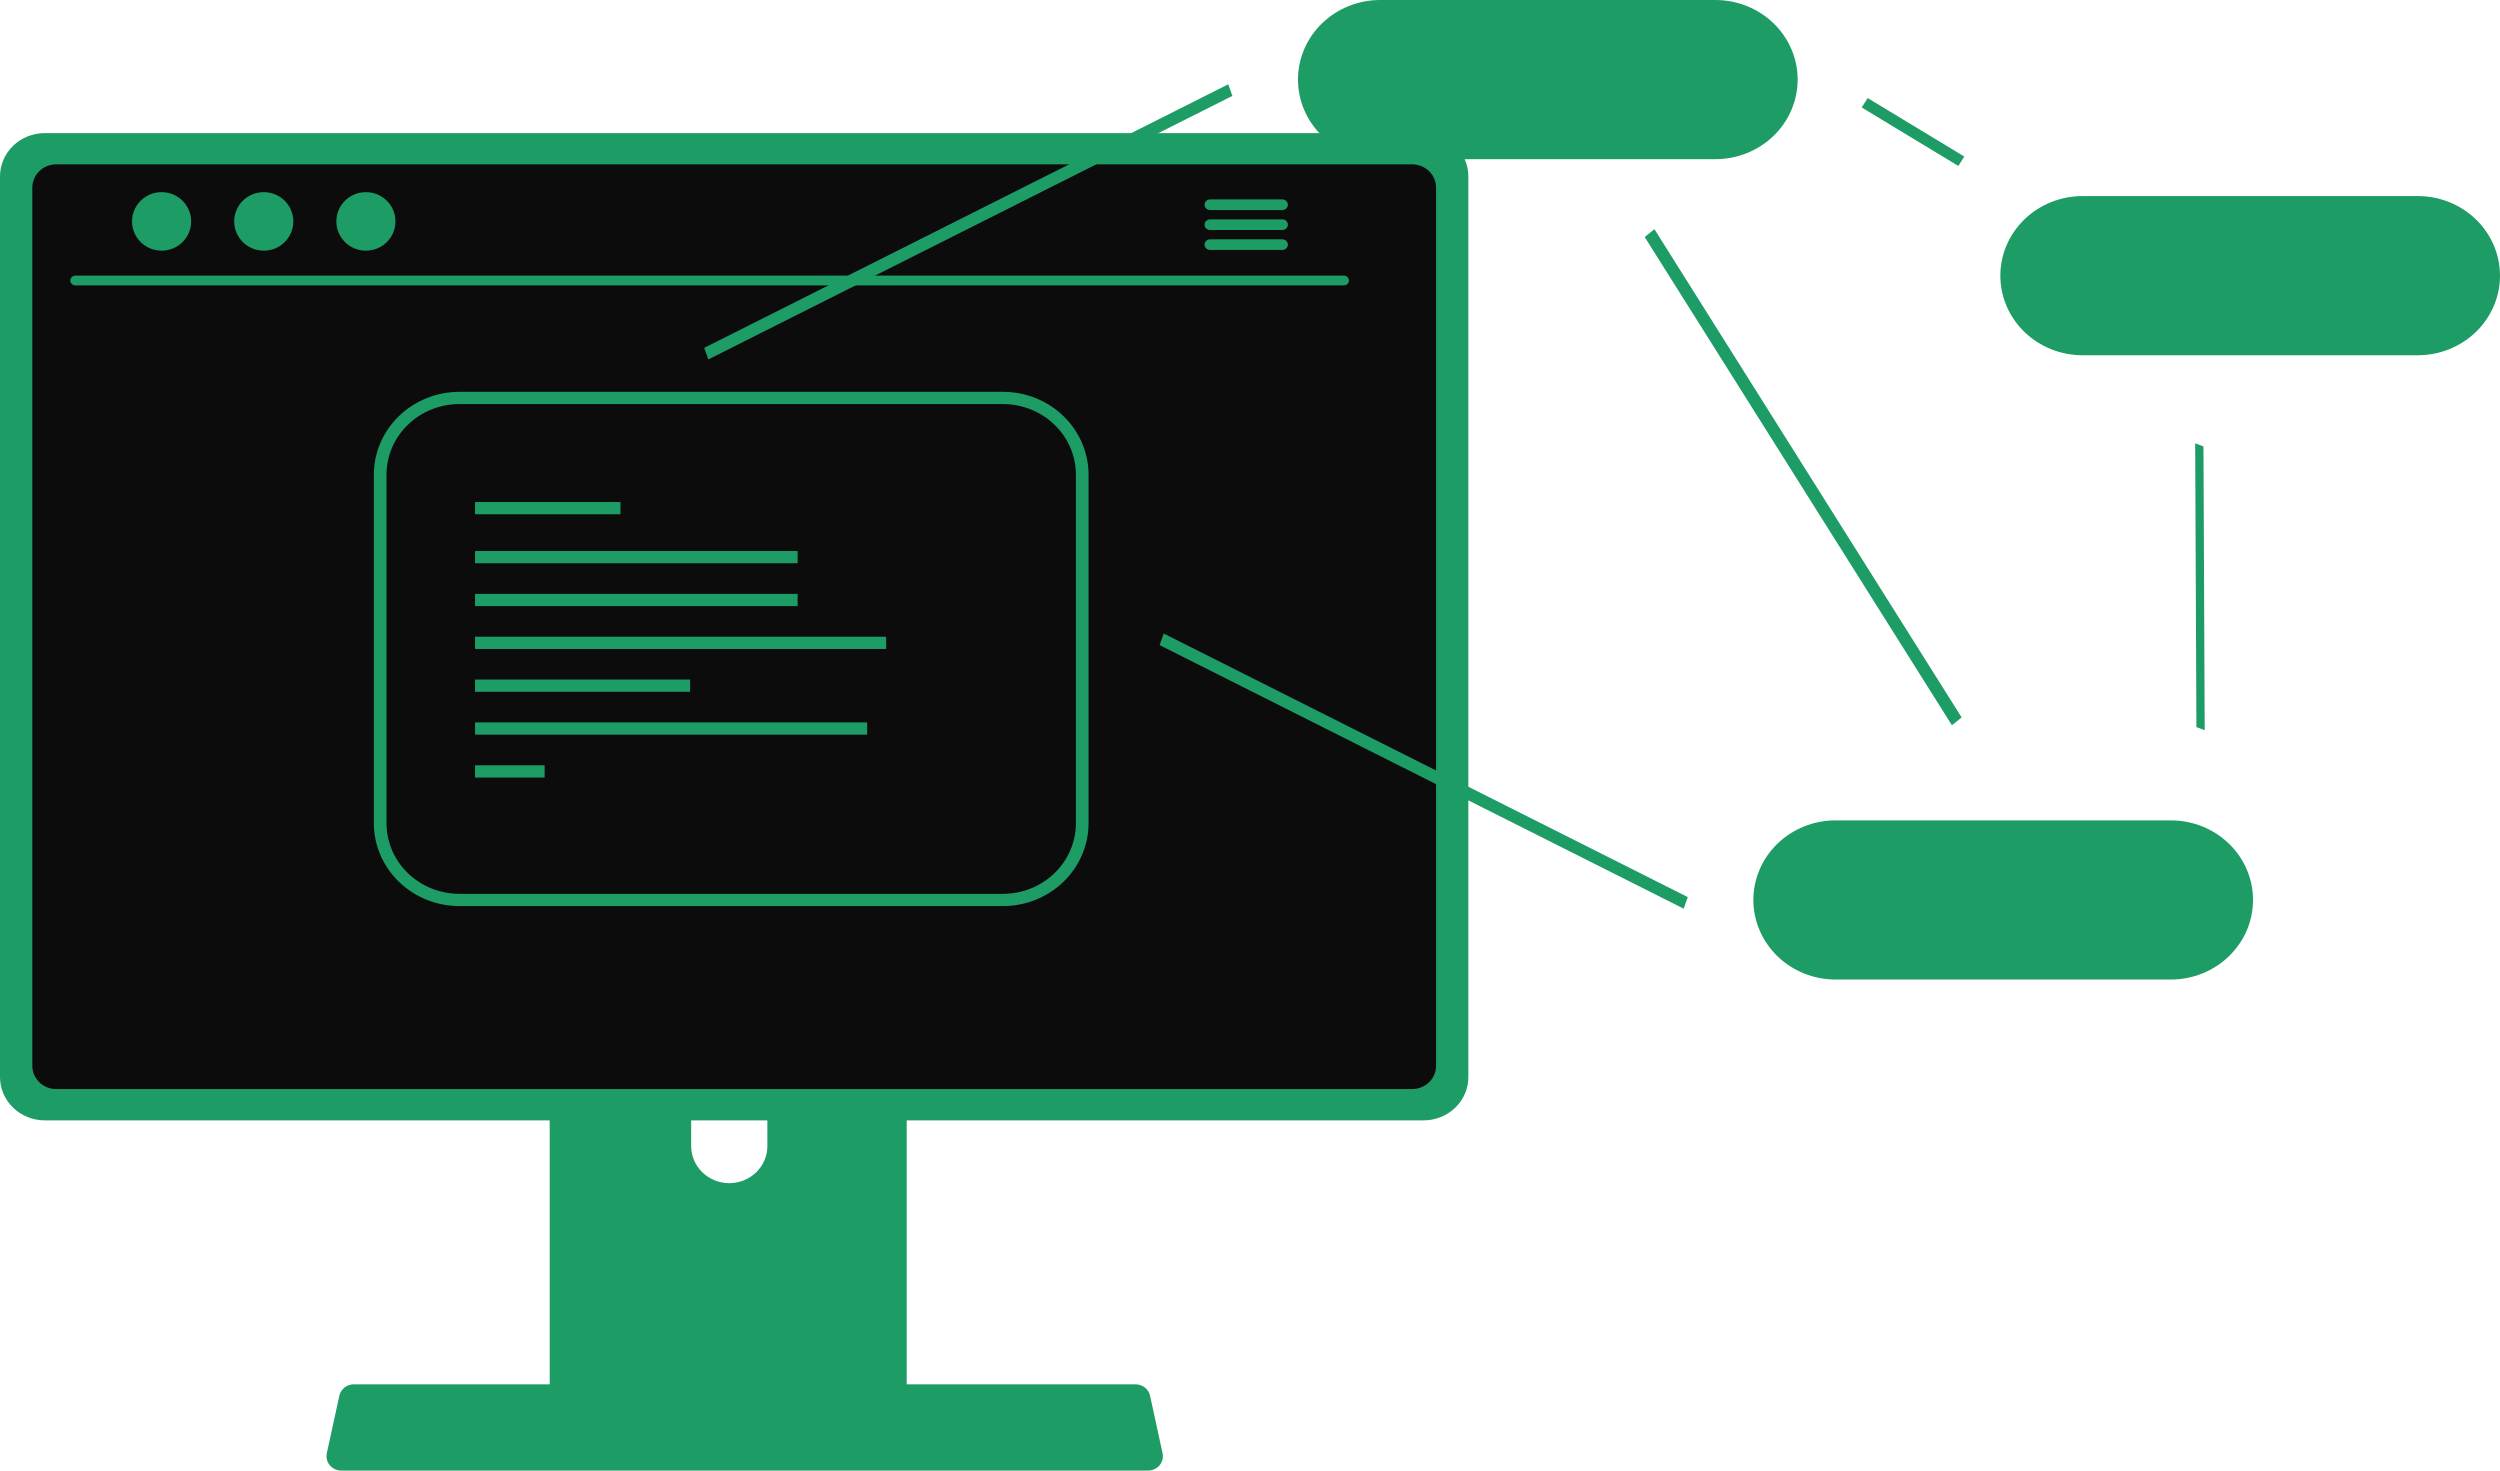 <svg width="170" height="100" viewBox="0 0 170 100" fill="none" xmlns="http://www.w3.org/2000/svg">
<path d="M60.485 61.398H38.548C38.238 61.399 37.94 61.519 37.721 61.731C37.502 61.944 37.379 62.232 37.379 62.533V96.076H61.657V62.533C61.657 62.384 61.626 62.236 61.568 62.099C61.509 61.961 61.422 61.836 61.313 61.73C61.205 61.625 61.075 61.542 60.933 61.485C60.791 61.428 60.639 61.398 60.485 61.398V61.398ZM49.59 80.457C48.904 80.454 48.247 80.189 47.762 79.72C47.277 79.25 47.003 78.614 47 77.95V74.081C47 73.416 47.273 72.778 47.759 72.308C48.244 71.838 48.903 71.574 49.59 71.574C50.277 71.574 50.936 71.838 51.422 72.308C51.908 72.778 52.181 73.416 52.181 74.081V77.95C52.177 78.614 51.904 79.25 51.418 79.72C50.933 80.189 50.276 80.454 49.59 80.457V80.457Z" fill="#1e9c65"/>
<path d="M37.304 95.005V98.241C37.305 98.409 37.373 98.57 37.496 98.688C37.618 98.807 37.785 98.874 37.958 98.874H61.078C61.251 98.873 61.417 98.806 61.539 98.688C61.662 98.569 61.731 98.409 61.732 98.241V95.005H37.304Z" fill="#1e9c65"/>
<path d="M96.81 9.051H3.039C2.234 9.052 1.461 9.362 0.892 9.914C0.322 10.465 0.001 11.213 0 11.993V73.243C0.001 74.023 0.321 74.771 0.891 75.322C1.461 75.874 2.233 76.184 3.039 76.185H96.81C97.616 76.184 98.388 75.874 98.958 75.322C99.528 74.771 99.849 74.023 99.849 73.243V11.993C99.848 11.213 99.527 10.465 98.958 9.914C98.388 9.362 97.616 9.052 96.81 9.051V9.051Z" fill="#1e9c65"/>
<path d="M96.028 11.175H3.823C3.391 11.176 2.978 11.342 2.673 11.638C2.368 11.933 2.197 12.334 2.197 12.751V72.483C2.198 72.9 2.369 73.3 2.674 73.595C2.979 73.89 3.392 74.056 3.823 74.057H96.028C96.458 74.056 96.871 73.89 97.176 73.595C97.481 73.3 97.652 72.9 97.653 72.483V12.751C97.653 12.334 97.482 11.933 97.177 11.638C96.872 11.342 96.459 11.176 96.028 11.175V11.175Z" fill="#0D0C0C"/>
<path d="M78.068 100H23.211C23.061 100 22.912 99.967 22.777 99.905C22.641 99.842 22.522 99.751 22.427 99.638C22.332 99.525 22.265 99.394 22.23 99.252C22.195 99.111 22.192 98.964 22.223 98.822L23.075 94.908C23.123 94.689 23.247 94.493 23.427 94.352C23.607 94.211 23.831 94.134 24.062 94.133H77.217C77.448 94.134 77.672 94.211 77.852 94.352C78.031 94.493 78.156 94.689 78.204 94.908L79.055 98.822C79.086 98.964 79.084 99.111 79.049 99.252C79.013 99.394 78.946 99.525 78.851 99.638C78.757 99.751 78.637 99.842 78.502 99.905C78.366 99.967 78.218 100 78.068 100V100Z" fill="#1e9c65"/>
<path d="M25.93 94.838H24.661C24.545 94.838 24.451 94.929 24.451 95.041V95.616C24.451 95.728 24.545 95.819 24.661 95.819H25.93C26.047 95.819 26.14 95.728 26.14 95.616V95.041C26.14 94.929 26.047 94.838 25.93 94.838Z" fill="#1e9c65"/>
<path d="M29.31 94.838H28.04C27.924 94.838 27.83 94.929 27.83 95.041V95.616C27.83 95.728 27.924 95.819 28.04 95.819H29.31C29.426 95.819 29.52 95.728 29.52 95.616V95.041C29.52 94.929 29.426 94.838 29.31 94.838Z" fill="#1e9c65"/>
<path d="M32.689 94.838H31.419C31.303 94.838 31.209 94.929 31.209 95.041V95.616C31.209 95.728 31.303 95.819 31.419 95.819H32.689C32.805 95.819 32.899 95.728 32.899 95.616V95.041C32.899 94.929 32.805 94.838 32.689 94.838Z" fill="#1e9c65"/>
<path d="M36.068 94.838H34.798C34.682 94.838 34.588 94.929 34.588 95.041V95.616C34.588 95.728 34.682 95.819 34.798 95.819H36.068C36.184 95.819 36.278 95.728 36.278 95.616V95.041C36.278 94.929 36.184 94.838 36.068 94.838Z" fill="#1e9c65"/>
<path d="M39.447 94.838H38.177C38.061 94.838 37.967 94.929 37.967 95.041V95.616C37.967 95.728 38.061 95.819 38.177 95.819H39.447C39.563 95.819 39.657 95.728 39.657 95.616V95.041C39.657 94.929 39.563 94.838 39.447 94.838Z" fill="#1e9c65"/>
<path d="M42.826 94.838H41.556C41.44 94.838 41.346 94.929 41.346 95.041V95.616C41.346 95.728 41.44 95.819 41.556 95.819H42.826C42.942 95.819 43.036 95.728 43.036 95.616V95.041C43.036 94.929 42.942 94.838 42.826 94.838Z" fill="#1e9c65"/>
<path d="M46.205 94.838H44.936C44.82 94.838 44.726 94.929 44.726 95.041V95.616C44.726 95.728 44.82 95.819 44.936 95.819H46.205C46.321 95.819 46.415 95.728 46.415 95.616V95.041C46.415 94.929 46.321 94.838 46.205 94.838Z" fill="#1e9c65"/>
<path d="M49.584 94.838H48.315C48.199 94.838 48.105 94.929 48.105 95.041V95.616C48.105 95.728 48.199 95.819 48.315 95.819H49.584C49.7 95.819 49.794 95.728 49.794 95.616V95.041C49.794 94.929 49.7 94.838 49.584 94.838Z" fill="#1e9c65"/>
<path d="M52.963 94.838H51.694C51.578 94.838 51.484 94.929 51.484 95.041V95.616C51.484 95.728 51.578 95.819 51.694 95.819H52.963C53.079 95.819 53.173 95.728 53.173 95.616V95.041C53.173 94.929 53.079 94.838 52.963 94.838Z" fill="#1e9c65"/>
<path d="M56.342 94.838H55.073C54.957 94.838 54.863 94.929 54.863 95.041V95.616C54.863 95.728 54.957 95.819 55.073 95.819H56.342C56.458 95.819 56.552 95.728 56.552 95.616V95.041C56.552 94.929 56.458 94.838 56.342 94.838Z" fill="#1e9c65"/>
<path d="M59.721 94.838H58.452C58.336 94.838 58.242 94.929 58.242 95.041V95.616C58.242 95.728 58.336 95.819 58.452 95.819H59.721C59.837 95.819 59.931 95.728 59.931 95.616V95.041C59.931 94.929 59.837 94.838 59.721 94.838Z" fill="#1e9c65"/>
<path d="M63.101 94.838H61.831C61.715 94.838 61.621 94.929 61.621 95.041V95.616C61.621 95.728 61.715 95.819 61.831 95.819H63.101C63.217 95.819 63.311 95.728 63.311 95.616V95.041C63.311 94.929 63.217 94.838 63.101 94.838Z" fill="#1e9c65"/>
<path d="M66.48 94.838H65.21C65.094 94.838 65 94.929 65 95.041V95.616C65 95.728 65.094 95.819 65.21 95.819H66.48C66.596 95.819 66.69 95.728 66.69 95.616V95.041C66.69 94.929 66.596 94.838 66.48 94.838Z" fill="#1e9c65"/>
<path d="M69.859 94.838H68.589C68.473 94.838 68.379 94.929 68.379 95.041V95.616C68.379 95.728 68.473 95.819 68.589 95.819H69.859C69.975 95.819 70.069 95.728 70.069 95.616V95.041C70.069 94.929 69.975 94.838 69.859 94.838Z" fill="#1e9c65"/>
<path d="M73.238 94.838H71.968C71.852 94.838 71.758 94.929 71.758 95.041V95.616C71.758 95.728 71.852 95.819 71.968 95.819H73.238C73.354 95.819 73.448 95.728 73.448 95.616V95.041C73.448 94.929 73.354 94.838 73.238 94.838Z" fill="#1e9c65"/>
<path d="M76.617 94.838H75.347C75.231 94.838 75.138 94.929 75.138 95.041V95.616C75.138 95.728 75.231 95.819 75.347 95.819H76.617C76.733 95.819 76.827 95.728 76.827 95.616V95.041C76.827 94.929 76.733 94.838 76.617 94.838Z" fill="#1e9c65"/>
<path d="M25.891 96.473H24.621C24.505 96.473 24.411 96.564 24.411 96.676V97.251C24.411 97.363 24.505 97.454 24.621 97.454H25.891C26.007 97.454 26.101 97.363 26.101 97.251V96.676C26.101 96.564 26.007 96.473 25.891 96.473Z" fill="#1e9c65"/>
<path d="M29.27 96.473H28C27.884 96.473 27.79 96.564 27.79 96.676V97.251C27.79 97.363 27.884 97.454 28 97.454H29.27C29.386 97.454 29.48 97.363 29.48 97.251V96.676C29.48 96.564 29.386 96.473 29.27 96.473Z" fill="#1e9c65"/>
<path d="M32.649 96.473H31.379C31.263 96.473 31.169 96.564 31.169 96.676V97.251C31.169 97.363 31.263 97.454 31.379 97.454H32.649C32.765 97.454 32.859 97.363 32.859 97.251V96.676C32.859 96.564 32.765 96.473 32.649 96.473Z" fill="#1e9c65"/>
<path d="M36.028 96.473H34.758C34.642 96.473 34.548 96.564 34.548 96.676V97.251C34.548 97.363 34.642 97.454 34.758 97.454H36.028C36.144 97.454 36.238 97.363 36.238 97.251V96.676C36.238 96.564 36.144 96.473 36.028 96.473Z" fill="#1e9c65"/>
<path d="M39.407 96.473H38.138C38.022 96.473 37.928 96.564 37.928 96.676V97.251C37.928 97.363 38.022 97.454 38.138 97.454H39.407C39.523 97.454 39.617 97.363 39.617 97.251V96.676C39.617 96.564 39.523 96.473 39.407 96.473Z" fill="#1e9c65"/>
<path d="M42.786 96.473H41.517C41.401 96.473 41.307 96.564 41.307 96.676V97.251C41.307 97.363 41.401 97.454 41.517 97.454H42.786C42.902 97.454 42.996 97.363 42.996 97.251V96.676C42.996 96.564 42.902 96.473 42.786 96.473Z" fill="#1e9c65"/>
<path d="M46.165 96.473H44.896C44.78 96.473 44.686 96.564 44.686 96.676V97.251C44.686 97.363 44.78 97.454 44.896 97.454H46.165C46.281 97.454 46.375 97.363 46.375 97.251V96.676C46.375 96.564 46.281 96.473 46.165 96.473Z" fill="#1e9c65"/>
<path d="M49.544 96.473H48.275C48.159 96.473 48.065 96.564 48.065 96.676V97.251C48.065 97.363 48.159 97.454 48.275 97.454H49.544C49.66 97.454 49.754 97.363 49.754 97.251V96.676C49.754 96.564 49.66 96.473 49.544 96.473Z" fill="#1e9c65"/>
<path d="M52.923 96.473H51.654C51.538 96.473 51.444 96.564 51.444 96.676V97.251C51.444 97.363 51.538 97.454 51.654 97.454H52.923C53.039 97.454 53.133 97.363 53.133 97.251V96.676C53.133 96.564 53.039 96.473 52.923 96.473Z" fill="#1e9c65"/>
<path d="M56.303 96.473H55.033C54.917 96.473 54.823 96.564 54.823 96.676V97.251C54.823 97.363 54.917 97.454 55.033 97.454H56.303C56.419 97.454 56.513 97.363 56.513 97.251V96.676C56.513 96.564 56.419 96.473 56.303 96.473Z" fill="#1e9c65"/>
<path d="M59.682 96.473H58.412C58.296 96.473 58.202 96.564 58.202 96.676V97.251C58.202 97.363 58.296 97.454 58.412 97.454H59.682C59.798 97.454 59.892 97.363 59.892 97.251V96.676C59.892 96.564 59.798 96.473 59.682 96.473Z" fill="#1e9c65"/>
<path d="M63.061 96.473H61.791C61.675 96.473 61.581 96.564 61.581 96.676V97.251C61.581 97.363 61.675 97.454 61.791 97.454H63.061C63.177 97.454 63.271 97.363 63.271 97.251V96.676C63.271 96.564 63.177 96.473 63.061 96.473Z" fill="#1e9c65"/>
<path d="M66.439 96.473H65.17C65.054 96.473 64.96 96.564 64.96 96.676V97.251C64.96 97.363 65.054 97.454 65.17 97.454H66.439C66.555 97.454 66.65 97.363 66.65 97.251V96.676C66.65 96.564 66.555 96.473 66.439 96.473Z" fill="#1e9c65"/>
<path d="M69.819 96.473H68.549C68.433 96.473 68.339 96.564 68.339 96.676V97.251C68.339 97.363 68.433 97.454 68.549 97.454H69.819C69.935 97.454 70.029 97.363 70.029 97.251V96.676C70.029 96.564 69.935 96.473 69.819 96.473Z" fill="#1e9c65"/>
<path d="M73.198 96.473H71.928C71.812 96.473 71.719 96.564 71.719 96.676V97.251C71.719 97.363 71.812 97.454 71.928 97.454H73.198C73.314 97.454 73.408 97.363 73.408 97.251V96.676C73.408 96.564 73.314 96.473 73.198 96.473Z" fill="#1e9c65"/>
<path d="M76.577 96.473H75.307C75.191 96.473 75.097 96.564 75.097 96.676V97.251C75.097 97.363 75.191 97.454 75.307 97.454H76.577C76.693 97.454 76.787 97.363 76.787 97.251V96.676C76.787 96.564 76.693 96.473 76.577 96.473Z" fill="#1e9c65"/>
<path d="M53.937 98.436H40.841C40.725 98.436 40.631 98.526 40.631 98.639V99.214C40.631 99.326 40.725 99.417 40.841 99.417H53.937C54.053 99.417 54.147 99.326 54.147 99.214V98.639C54.147 98.526 54.053 98.436 53.937 98.436Z" fill="#1e9c65"/>
<path d="M91.392 19.406H5.117C5.027 19.404 4.942 19.369 4.879 19.307C4.816 19.244 4.781 19.161 4.781 19.074C4.781 18.988 4.816 18.904 4.879 18.842C4.942 18.78 5.027 18.744 5.117 18.742H91.392C91.482 18.744 91.567 18.78 91.63 18.842C91.693 18.904 91.728 18.988 91.728 19.074C91.728 19.161 91.693 19.244 91.63 19.307C91.567 19.369 91.482 19.404 91.392 19.406Z" fill="#1e9c65"/>
<path d="M10.989 17.046C12.1 17.046 13 16.155 13 15.056C13 13.957 12.1 13.066 10.989 13.066C9.879 13.066 8.979 13.957 8.979 15.056C8.979 16.155 9.879 17.046 10.989 17.046Z" fill="#1e9c65"/>
<path d="M17.936 17.046C19.046 17.046 19.946 16.155 19.946 15.056C19.946 13.957 19.046 13.066 17.936 13.066C16.825 13.066 15.925 13.957 15.925 15.056C15.925 16.155 16.825 17.046 17.936 17.046Z" fill="#1e9c65"/>
<path d="M24.882 17.046C25.992 17.046 26.892 16.155 26.892 15.056C26.892 13.957 25.992 13.066 24.882 13.066C23.771 13.066 22.871 13.957 22.871 15.056C22.871 16.155 23.771 17.046 24.882 17.046Z" fill="#1e9c65"/>
<path d="M87.21 13.56H82.276C82.178 13.562 82.085 13.601 82.017 13.669C81.948 13.737 81.91 13.828 81.91 13.922C81.91 14.017 81.948 14.108 82.017 14.175C82.085 14.243 82.178 14.282 82.276 14.284H87.21C87.308 14.282 87.401 14.243 87.469 14.175C87.538 14.108 87.576 14.017 87.576 13.922C87.576 13.828 87.538 13.737 87.469 13.669C87.401 13.601 87.308 13.562 87.21 13.56V13.56Z" fill="#1e9c65"/>
<path d="M87.21 14.917H82.276C82.178 14.919 82.085 14.958 82.017 15.025C81.948 15.093 81.91 15.184 81.91 15.279C81.91 15.373 81.948 15.464 82.017 15.532C82.085 15.599 82.178 15.638 82.276 15.64H87.21C87.308 15.638 87.401 15.599 87.469 15.532C87.538 15.464 87.576 15.373 87.576 15.279C87.576 15.184 87.538 15.093 87.469 15.025C87.401 14.958 87.308 14.919 87.21 14.917V14.917Z" fill="#1e9c65"/>
<path d="M87.21 16.273H82.276C82.178 16.275 82.085 16.314 82.017 16.382C81.948 16.45 81.91 16.54 81.91 16.635C81.91 16.73 81.948 16.821 82.017 16.888C82.085 16.956 82.178 16.995 82.276 16.997H87.21C87.308 16.995 87.401 16.956 87.469 16.888C87.538 16.821 87.576 16.73 87.576 16.635C87.576 16.54 87.538 16.45 87.469 16.382C87.401 16.314 87.308 16.275 87.21 16.273V16.273Z" fill="#1e9c65"/>
<path d="M48.166 24.442L47.888 23.654L83.523 5.731L83.802 6.52L48.166 24.442Z" fill="#1e9c65"/>
<path d="M149.92 49.655L149.356 49.44L149.272 30.144L149.836 30.36L149.92 49.655Z" fill="#1e9c65"/>
<path d="M114.49 61.79L78.853 43.867L79.132 43.079L114.768 61.002L114.49 61.79Z" fill="#1e9c65"/>
<path d="M132.731 49.318L111.84 16.119L112.5 15.585L133.391 48.784L132.731 49.318Z" fill="#1e9c65"/>
<path d="M133.167 11.286L126.597 7.308L127.002 6.667L133.571 10.645L133.167 11.286Z" fill="#1e9c65"/>
<path d="M164.409 24.157H141.614C140.131 24.157 138.709 23.587 137.661 22.572C136.612 21.557 136.023 20.18 136.023 18.745C136.023 17.31 136.612 15.933 137.661 14.918C138.709 13.903 140.131 13.333 141.614 13.333H164.409C165.892 13.333 167.314 13.903 168.362 14.918C169.411 15.933 170 17.31 170 18.745C170 20.18 169.411 21.557 168.362 22.572C167.314 23.587 165.892 24.157 164.409 24.157V24.157Z" fill="#1e9c65"/>
<path d="M147.615 66.609H124.82C123.337 66.609 121.915 66.039 120.867 65.024C119.818 64.009 119.229 62.633 119.229 61.197C119.229 59.762 119.818 58.385 120.867 57.37C121.915 56.355 123.337 55.785 124.82 55.785H147.615C149.097 55.785 150.52 56.355 151.568 57.37C152.617 58.385 153.206 59.762 153.206 61.197C153.206 62.633 152.617 64.009 151.568 65.024C150.52 66.039 149.097 66.609 147.615 66.609V66.609Z" fill="#1e9c65"/>
<path d="M116.649 10.824H93.854C92.371 10.824 90.949 10.254 89.9 9.239C88.852 8.224 88.263 6.847 88.263 5.412C88.263 3.977 88.852 2.6 89.9 1.585C90.949 0.57 92.371 6.04957e-08 93.854 0H116.649C118.131 6.04957e-08 119.554 0.57 120.602 1.585C121.651 2.6 122.24 3.977 122.24 5.412C122.24 6.847 121.651 8.224 120.602 9.239C119.554 10.254 118.131 10.824 116.649 10.824V10.824Z" fill="#1e9c65"/>
<path d="M68.205 61.614H31.238C29.696 61.612 28.218 61.018 27.127 59.963C26.037 58.907 25.424 57.476 25.422 55.984V32.273C25.424 30.781 26.037 29.35 27.127 28.294C28.218 27.239 29.696 26.645 31.238 26.644H68.205C69.747 26.645 71.226 27.239 72.316 28.294C73.406 29.35 74.02 30.781 74.022 32.273V55.984C74.02 57.476 73.406 58.907 72.316 59.963C71.226 61.018 69.747 61.612 68.205 61.614ZM31.238 27.476C29.924 27.478 28.664 27.983 27.735 28.883C26.806 29.782 26.284 31.002 26.282 32.273V55.984C26.284 57.255 26.806 58.475 27.735 59.374C28.664 60.273 29.924 60.779 31.238 60.781H68.205C69.519 60.779 70.779 60.274 71.708 59.374C72.637 58.475 73.16 57.255 73.161 55.984V32.273C73.16 31.002 72.637 29.782 71.708 28.883C70.779 27.983 69.519 27.478 68.205 27.476H31.238Z" fill="#1e9c65"/>
<path d="M42.191 34.137H32.303V34.969H42.191V34.137Z" fill="#1e9c65"/>
<path d="M54.238 37.468H32.303V38.3H54.238V37.468Z" fill="#1e9c65"/>
<path d="M54.238 40.382H32.303V41.215H54.238V40.382Z" fill="#1e9c65"/>
<path d="M60.259 43.296H32.303V44.129H60.259V43.296Z" fill="#1e9c65"/>
<path d="M46.926 46.209H32.303V47.042H46.926V46.209Z" fill="#1e9c65"/>
<path d="M58.968 49.124H32.303V49.957H58.968V49.124Z" fill="#1e9c65"/>
<path d="M37.034 52.039H32.303V52.872H37.034V52.039Z" fill="#1e9c65"/>
</svg>
